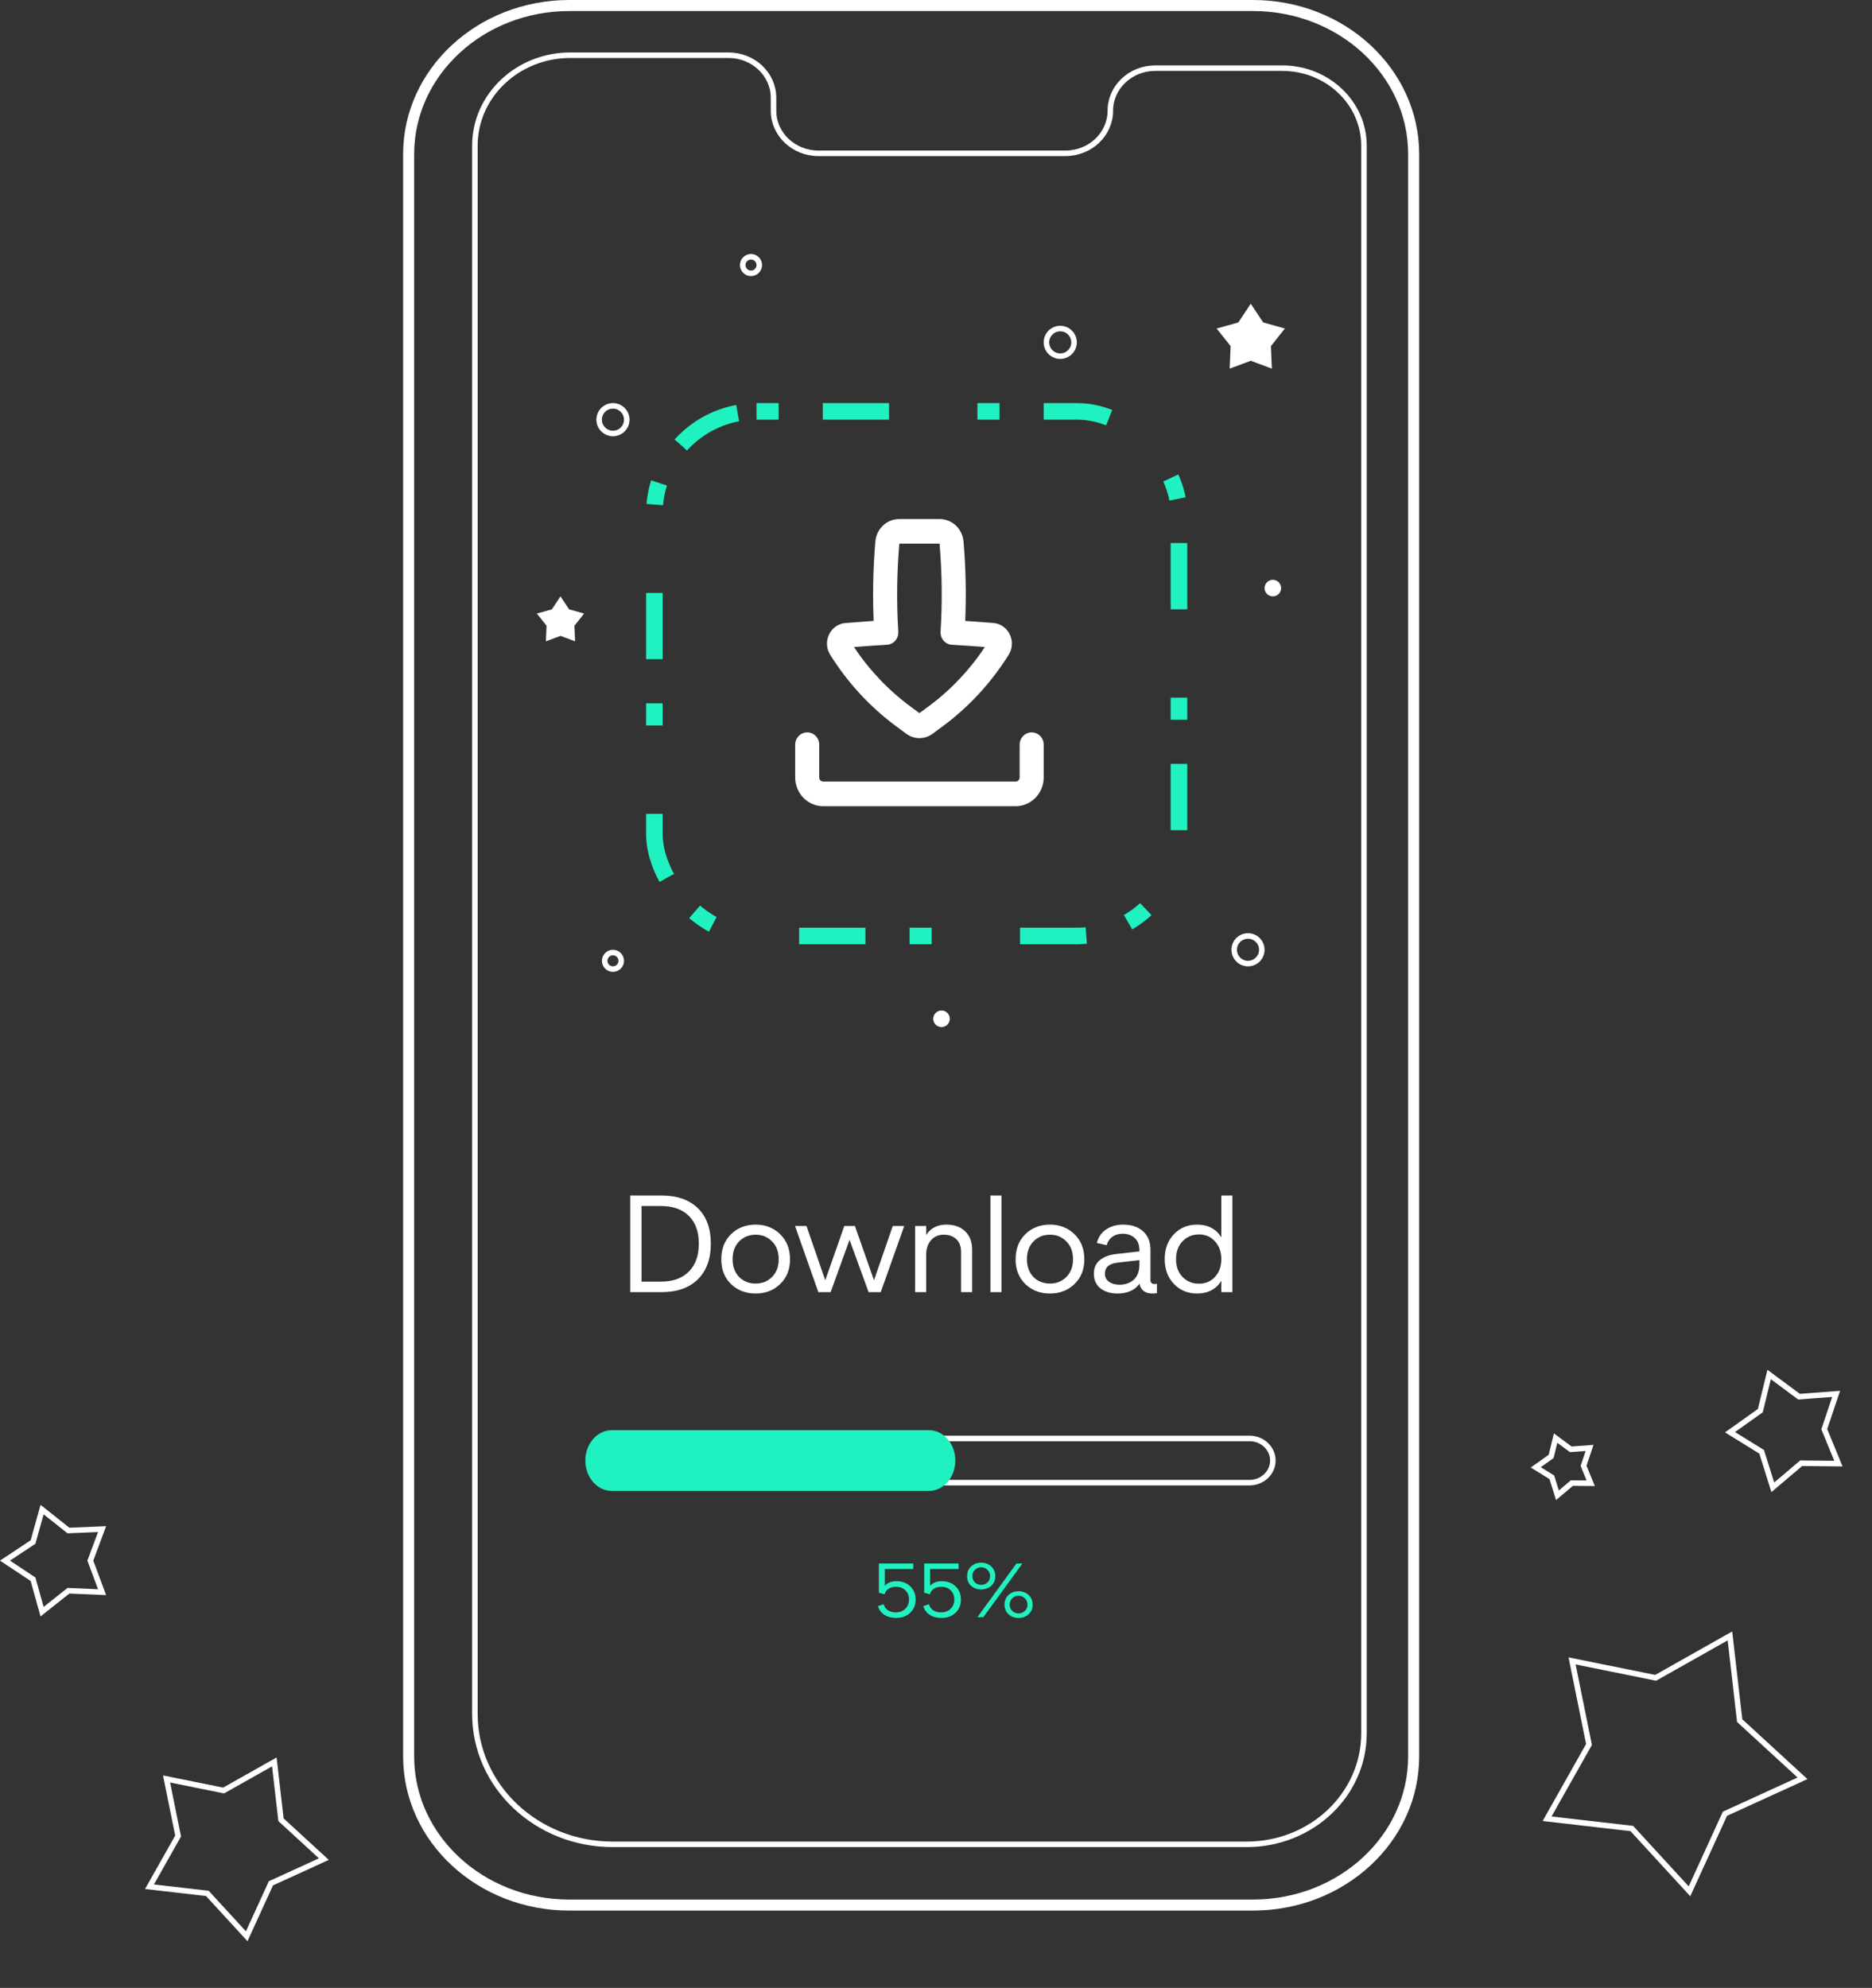 <svg width="339" height="360" viewBox="0 0 339 360" fill="none" xmlns="http://www.w3.org/2000/svg">
    <rect x="0" y="0" width="339" height="360" fill="#333333" stroke="none"/>
    <path d="M162.28 293C161.444 293 160.725 292.806 160.122 292.417C159.53 292.019 159.155 291.495 159 290.847L160.035 290.514C160.132 290.958 160.375 291.319 160.764 291.597C161.162 291.866 161.643 292 162.207 292C162.916 292 163.494 291.782 163.941 291.347C164.388 290.903 164.612 290.338 164.612 289.653C164.612 288.977 164.393 288.426 163.956 288C163.518 287.574 162.955 287.361 162.265 287.361C161.731 287.361 161.279 287.481 160.909 287.722C160.54 287.963 160.302 288.296 160.195 288.722L159.16 288.444V283.139H165.384V284.139H160.224V287.194C160.72 286.63 161.424 286.347 162.338 286.347C163.348 286.347 164.179 286.653 164.83 287.264C165.481 287.875 165.807 288.676 165.807 289.667C165.807 290.657 165.476 291.463 164.816 292.083C164.165 292.694 163.319 293 162.28 293Z" fill="#20F1C0"/>
    <path d="M170.486 293C169.65 293 168.931 292.806 168.329 292.417C167.736 292.019 167.362 291.495 167.206 290.847L168.241 290.514C168.338 290.958 168.581 291.319 168.97 291.597C169.368 291.866 169.849 292 170.413 292C171.122 292 171.7 291.782 172.147 291.347C172.594 290.903 172.818 290.338 172.818 289.653C172.818 288.977 172.599 288.426 172.162 288C171.725 287.574 171.161 287.361 170.471 287.361C169.937 287.361 169.485 287.481 169.116 287.722C168.746 287.963 168.508 288.296 168.401 288.722L167.367 288.444V283.139H173.59V284.139H168.431V287.194C168.926 286.63 169.631 286.347 170.544 286.347C171.555 286.347 172.385 286.653 173.036 287.264C173.687 287.875 174.013 288.676 174.013 289.667C174.013 290.657 173.683 291.463 173.022 292.083C172.371 292.694 171.525 293 170.486 293Z" fill="#20F1C0"/>
    <path d="M177.686 287.833C176.948 287.833 176.336 287.616 175.85 287.181C175.374 286.736 175.135 286.157 175.135 285.444C175.135 284.713 175.374 284.125 175.85 283.681C176.336 283.227 176.948 283 177.686 283C178.415 283 179.022 283.227 179.508 283.681C179.994 284.134 180.237 284.722 180.237 285.444C180.237 286.157 179.994 286.736 179.508 287.181C179.022 287.616 178.415 287.833 177.686 287.833ZM177.001 292.861L184.07 283.139H185.149L178.08 292.861H177.001ZM176.549 286.569C176.86 286.866 177.239 287.014 177.686 287.014C178.133 287.014 178.512 286.866 178.823 286.569C179.134 286.264 179.289 285.889 179.289 285.444C179.289 284.981 179.134 284.597 178.823 284.292C178.512 283.977 178.133 283.819 177.686 283.819C177.239 283.819 176.86 283.977 176.549 284.292C176.238 284.597 176.083 284.981 176.083 285.444C176.083 285.889 176.238 286.264 176.549 286.569ZM184.449 293C183.72 293 183.113 292.778 182.627 292.333C182.151 291.889 181.913 291.315 181.913 290.611C181.913 289.88 182.151 289.292 182.627 288.847C183.113 288.394 183.72 288.167 184.449 288.167C185.188 288.167 185.795 288.394 186.271 288.847C186.757 289.292 187 289.88 187 290.611C187 291.315 186.757 291.889 186.271 292.333C185.795 292.778 185.188 293 184.449 293ZM183.312 291.736C183.623 292.032 184.002 292.181 184.449 292.181C184.896 292.181 185.275 292.032 185.586 291.736C185.907 291.431 186.067 291.051 186.067 290.597C186.067 290.134 185.907 289.75 185.586 289.444C185.275 289.139 184.896 288.986 184.449 288.986C184.002 288.986 183.623 289.139 183.312 289.444C183.001 289.75 182.846 290.134 182.846 290.597C182.846 291.051 183.001 291.431 183.312 291.736Z" fill="#20F1C0"/>
    <path d="M114.126 234V216.5H119.801C122.618 216.5 124.809 217.267 126.376 218.8C127.943 220.333 128.726 222.475 128.726 225.225C128.726 227.975 127.943 230.125 126.376 231.675C124.809 233.225 122.618 234 119.801 234H114.126ZM116.176 232.1H119.651C121.851 232.1 123.551 231.492 124.751 230.275C125.951 229.058 126.551 227.375 126.551 225.225C126.551 223.075 125.951 221.4 124.751 220.2C123.551 219 121.851 218.4 119.651 218.4H116.176V232.1ZM141.291 232.525C140.107 233.675 138.624 234.25 136.841 234.25C135.057 234.25 133.574 233.683 132.391 232.55C131.207 231.4 130.616 229.908 130.616 228.075C130.616 226.192 131.199 224.675 132.366 223.525C133.549 222.358 135.041 221.775 136.841 221.775C138.624 221.775 140.107 222.358 141.291 223.525C142.474 224.675 143.066 226.192 143.066 228.075C143.066 229.892 142.474 231.375 141.291 232.525ZM136.841 232.45C138.024 232.45 139.016 232.05 139.816 231.25C140.616 230.433 141.016 229.367 141.016 228.05C141.016 226.7 140.616 225.625 139.816 224.825C139.032 224.008 138.041 223.6 136.841 223.6C135.641 223.6 134.641 224.008 133.841 224.825C133.057 225.625 132.666 226.7 132.666 228.05C132.666 229.367 133.057 230.433 133.841 231.25C134.641 232.05 135.641 232.45 136.841 232.45ZM161.67 222.025H163.745L159.495 234H157.295L153.845 224.525L150.42 234H148.195L143.97 222.025H146.045L149.445 231.85L152.895 222.025H154.82L158.27 231.85L161.67 222.025ZM171.395 221.775C172.795 221.775 173.92 222.175 174.77 222.975C175.62 223.775 176.045 224.9 176.045 226.35V234H174.045V226.8C174.045 225.75 173.761 224.958 173.195 224.425C172.628 223.875 171.861 223.6 170.895 223.6C169.945 223.6 169.178 223.933 168.595 224.6C168.011 225.25 167.72 226.142 167.72 227.275V234H165.72V222.025H167.72V223.65C168.52 222.4 169.745 221.775 171.395 221.775ZM179.355 234V216.5H181.355V234H179.355ZM194.588 232.525C193.405 233.675 191.922 234.25 190.138 234.25C188.355 234.25 186.872 233.683 185.688 232.55C184.505 231.4 183.913 229.908 183.913 228.075C183.913 226.192 184.497 224.675 185.663 223.525C186.847 222.358 188.338 221.775 190.138 221.775C191.922 221.775 193.405 222.358 194.588 223.525C195.772 224.675 196.363 226.192 196.363 228.075C196.363 229.892 195.772 231.375 194.588 232.525ZM190.138 232.45C191.322 232.45 192.313 232.05 193.113 231.25C193.913 230.433 194.313 229.367 194.313 228.05C194.313 226.7 193.913 225.625 193.113 224.825C192.33 224.008 191.338 223.6 190.138 223.6C188.938 223.6 187.938 224.008 187.138 224.825C186.355 225.625 185.963 226.7 185.963 228.05C185.963 229.367 186.355 230.433 187.138 231.25C187.938 232.05 188.938 232.45 190.138 232.45ZM209.087 232.525C209.22 232.525 209.362 232.508 209.512 232.475V234.175C209.262 234.225 208.979 234.25 208.662 234.25C208.045 234.25 207.529 234.1 207.112 233.8C206.695 233.483 206.445 233.042 206.362 232.475C205.495 233.658 204.162 234.25 202.362 234.25C201.095 234.25 200.062 233.933 199.262 233.3C198.479 232.667 198.087 231.792 198.087 230.675C198.087 229.575 198.47 228.733 199.237 228.15C200.004 227.567 200.962 227.217 202.112 227.1L206.337 226.625V226.4C206.337 225.45 206.054 224.717 205.487 224.2C204.92 223.683 204.187 223.425 203.287 223.425C202.554 223.425 201.929 223.617 201.412 224C200.912 224.367 200.579 224.867 200.412 225.5L198.637 225.1C198.904 224.017 199.47 223.192 200.337 222.625C201.204 222.058 202.22 221.775 203.387 221.775C204.904 221.775 206.104 222.175 206.987 222.975C207.887 223.758 208.337 224.883 208.337 226.35V231.8C208.337 232.283 208.587 232.525 209.087 232.525ZM203.012 232.65C204.029 232.583 204.837 232.242 205.437 231.625C206.037 230.992 206.337 230.133 206.337 229.05V228.2L202.437 228.65C200.87 228.817 200.087 229.483 200.087 230.65C200.087 231.333 200.37 231.85 200.937 232.2C201.52 232.55 202.212 232.7 203.012 232.65ZM221.167 216.5H223.167V234H221.167V231.95C220.217 233.483 218.75 234.25 216.767 234.25C215.1 234.25 213.709 233.675 212.592 232.525C211.475 231.358 210.917 229.858 210.917 228.025C210.917 226.192 211.467 224.692 212.567 223.525C213.684 222.358 215.084 221.775 216.767 221.775C218.75 221.775 220.217 222.542 221.167 224.075V216.5ZM214.142 231.25C214.942 232.067 215.934 232.475 217.117 232.475C218.3 232.475 219.267 232.067 220.017 231.25C220.784 230.417 221.167 229.342 221.167 228.025C221.167 226.708 220.784 225.633 220.017 224.8C219.267 223.967 218.3 223.55 217.117 223.55C215.934 223.55 214.942 223.967 214.142 224.8C213.359 225.617 212.967 226.692 212.967 228.025C212.967 229.358 213.359 230.433 214.142 231.25Z" fill="white"/>
    <path d="M226.898 345H103.102C87.031 345 74 332.95 74 318.08V27.92C74 13.05 87.027 1 103.102 1H226.898C242.969 1 256 13.05 256 27.92V318.084C255.996 332.946 242.969 345 226.898 345Z" stroke="white" stroke-width="2" stroke-miterlimit="10"/>
    <path d="M226.285 268.5H169.715C167.364 268.5 165.5 266.689 165.5 264.5C165.5 262.311 167.364 260.5 169.715 260.5H226.285C228.636 260.5 230.5 262.311 230.5 264.499C230.496 266.689 228.632 268.5 226.285 268.5Z" stroke="white"/>
    <path d="M168.209 270H110.787C108.142 270 106 267.539 106 264.5C106 261.461 108.142 259 110.787 259H168.213C170.858 259 173 261.461 173 264.5C172.996 267.539 170.854 270 168.209 270Z" fill="#20F1C0"/>
    <path d="M140.078 17.717V20.053C140.078 24.316 143.728 27.767 148.226 27.767H192.922C197.425 27.767 201.07 24.312 201.07 20.053C201.07 15.791 204.72 12.34 209.218 12.34H232.185C240.367 12.34 247 18.619 247 26.365V313.897C247 325 237.493 334 225.765 334H110.941C97.165 334 86 323.43 86 310.389V26.365C86 17.328 93.741 10 103.287 10H131.93C136.428 10 140.078 13.455 140.078 17.717Z" stroke="white" stroke-miterlimit="10"/>
    <rect x="118.5" y="74.5" width="95" height="95" rx="18.5" stroke="#20F1C0" stroke-width="3" stroke-dasharray="4 8 12 16"/>
    <path fill-rule="evenodd" clip-rule="evenodd" d="M162.836 94C160.59 94 158.717 95.757 158.52 98.047C158.11 102.835 158.007 107.644 158.209 112.443C157.965 112.46 157.72 112.478 157.475 112.496L153.151 112.819C150.387 113.025 148.842 116.179 150.334 118.569C153.516 123.667 157.617 128.098 162.417 131.628L164.15 132.901C165.554 133.934 167.446 133.934 168.851 132.901L170.583 131.628C175.384 128.098 179.484 123.667 182.667 118.569C184.159 116.179 182.614 113.025 179.85 112.819L175.525 112.496C175.281 112.478 175.036 112.46 174.791 112.443C174.994 107.644 174.89 102.835 174.48 98.047C174.284 95.757 172.41 94 170.164 94H162.836ZM162.672 114.398C162.342 109.087 162.404 103.759 162.857 98.457H170.144C170.597 103.759 170.658 109.087 170.328 114.398C170.291 114.993 170.489 115.579 170.877 116.024C171.265 116.469 171.812 116.736 172.394 116.765C173.333 116.813 174.271 116.871 175.209 116.941L178.349 117.176C175.564 121.375 172.075 125.043 168.043 128.008L166.5 129.142L164.958 128.008C160.925 125.043 157.437 121.375 154.651 117.176L157.792 116.941C158.729 116.871 159.668 116.813 160.606 116.765C161.189 116.736 161.735 116.469 162.123 116.024C162.512 115.579 162.709 114.993 162.672 114.398Z" fill="white"/>
    <path d="M148.355 134.857C148.355 133.626 147.38 132.629 146.177 132.629C144.975 132.629 144 133.626 144 134.857V140.8C144 143.672 146.275 146 149.081 146H183.919C186.725 146 189 143.672 189 140.8V134.857C189 133.626 188.025 132.629 186.823 132.629C185.62 132.629 184.645 133.626 184.645 134.857V140.8C184.645 141.21 184.32 141.543 183.919 141.543H149.081C148.68 141.543 148.355 141.21 148.355 140.8V134.857Z" fill="white"/>
    <path d="M226.5 55L228.754 58.397L232.682 59.491L230.147 62.685L230.321 66.759L226.5 65.335L222.679 66.759L222.853 62.685L220.318 59.491L224.246 58.397L226.5 55Z" fill="white"/>
    <path d="M284.688 300.784L299.641 303.809L299.824 303.846L299.986 303.754L313.273 296.256L315.017 311.413L315.039 311.598L315.176 311.724L326.413 322.044L312.537 328.386L312.367 328.463L312.29 328.633L305.948 342.509L295.628 331.272L295.502 331.135L295.317 331.113L280.16 329.369L287.658 316.082L287.75 315.92L287.713 315.737L284.688 300.784Z" stroke="white"/>
    <path d="M313.282 259.37L318.623 255.572L318.775 255.464L318.819 255.283L320.372 248.915L325.635 252.821L325.784 252.932L325.97 252.918L332.506 252.427L330.418 258.64L330.358 258.816L330.429 258.989L332.915 265.053L326.362 264.987L326.175 264.985L326.033 265.105L321.034 269.344L319.072 263.09L319.016 262.913L318.858 262.815L313.282 259.37Z" stroke="white"/>
    <path d="M278.11 265.731L280.743 263.859L280.895 263.751L280.939 263.57L281.704 260.431L284.299 262.356L284.448 262.467L284.634 262.453L287.856 262.211L286.827 265.274L286.767 265.451L286.838 265.623L288.064 268.612L284.833 268.58L284.647 268.578L284.505 268.698L282.04 270.788L281.073 267.705L281.017 267.527L280.859 267.429L278.11 265.731Z" stroke="white"/>
    <path d="M30.163 322.164L40.314 324.217L40.497 324.254L40.659 324.162L49.678 319.073L50.862 329.361L50.884 329.546L51.021 329.672L58.648 336.677L49.229 340.983L49.06 341.06L48.983 341.229L44.677 350.648L37.672 343.021L37.546 342.884L37.361 342.862L27.073 341.678L32.162 332.659L32.254 332.497L32.217 332.314L30.163 322.164Z" stroke="white"/>
    <path d="M0.904 282.624L5.829 279.356L5.984 279.253L6.034 279.074L7.62 273.38L12.25 277.054L12.396 277.17L12.582 277.162L18.487 276.911L16.423 282.449L16.358 282.624L16.423 282.798L18.487 288.337L12.582 288.085L12.396 288.077L12.25 288.193L7.62 291.867L6.034 286.174L5.984 285.994L5.829 285.891L0.904 282.624Z" stroke="white"/>
    <path d="M101.5 108L103.061 110.352L105.78 111.109L104.025 113.32L104.145 116.141L101.5 115.155L98.855 116.141L98.975 113.32L97.22 111.109L99.939 110.352L101.5 108Z" fill="white"/>
    <circle cx="111" cy="76" r="2.5" stroke="white"/>
    <circle cx="226" cy="172" r="2.5" stroke="white"/>
    <circle cx="192" cy="62" r="2.5" stroke="white"/>
    <circle cx="136" cy="48" r="1.5" stroke="white"/>
    <circle cx="111" cy="174" r="1.5" stroke="white"/>
    <circle cx="170.5" cy="184.5" r="1.5" fill="white"/>
    <circle cx="230.5" cy="106.5" r="1.5" fill="white"/>
</svg>
